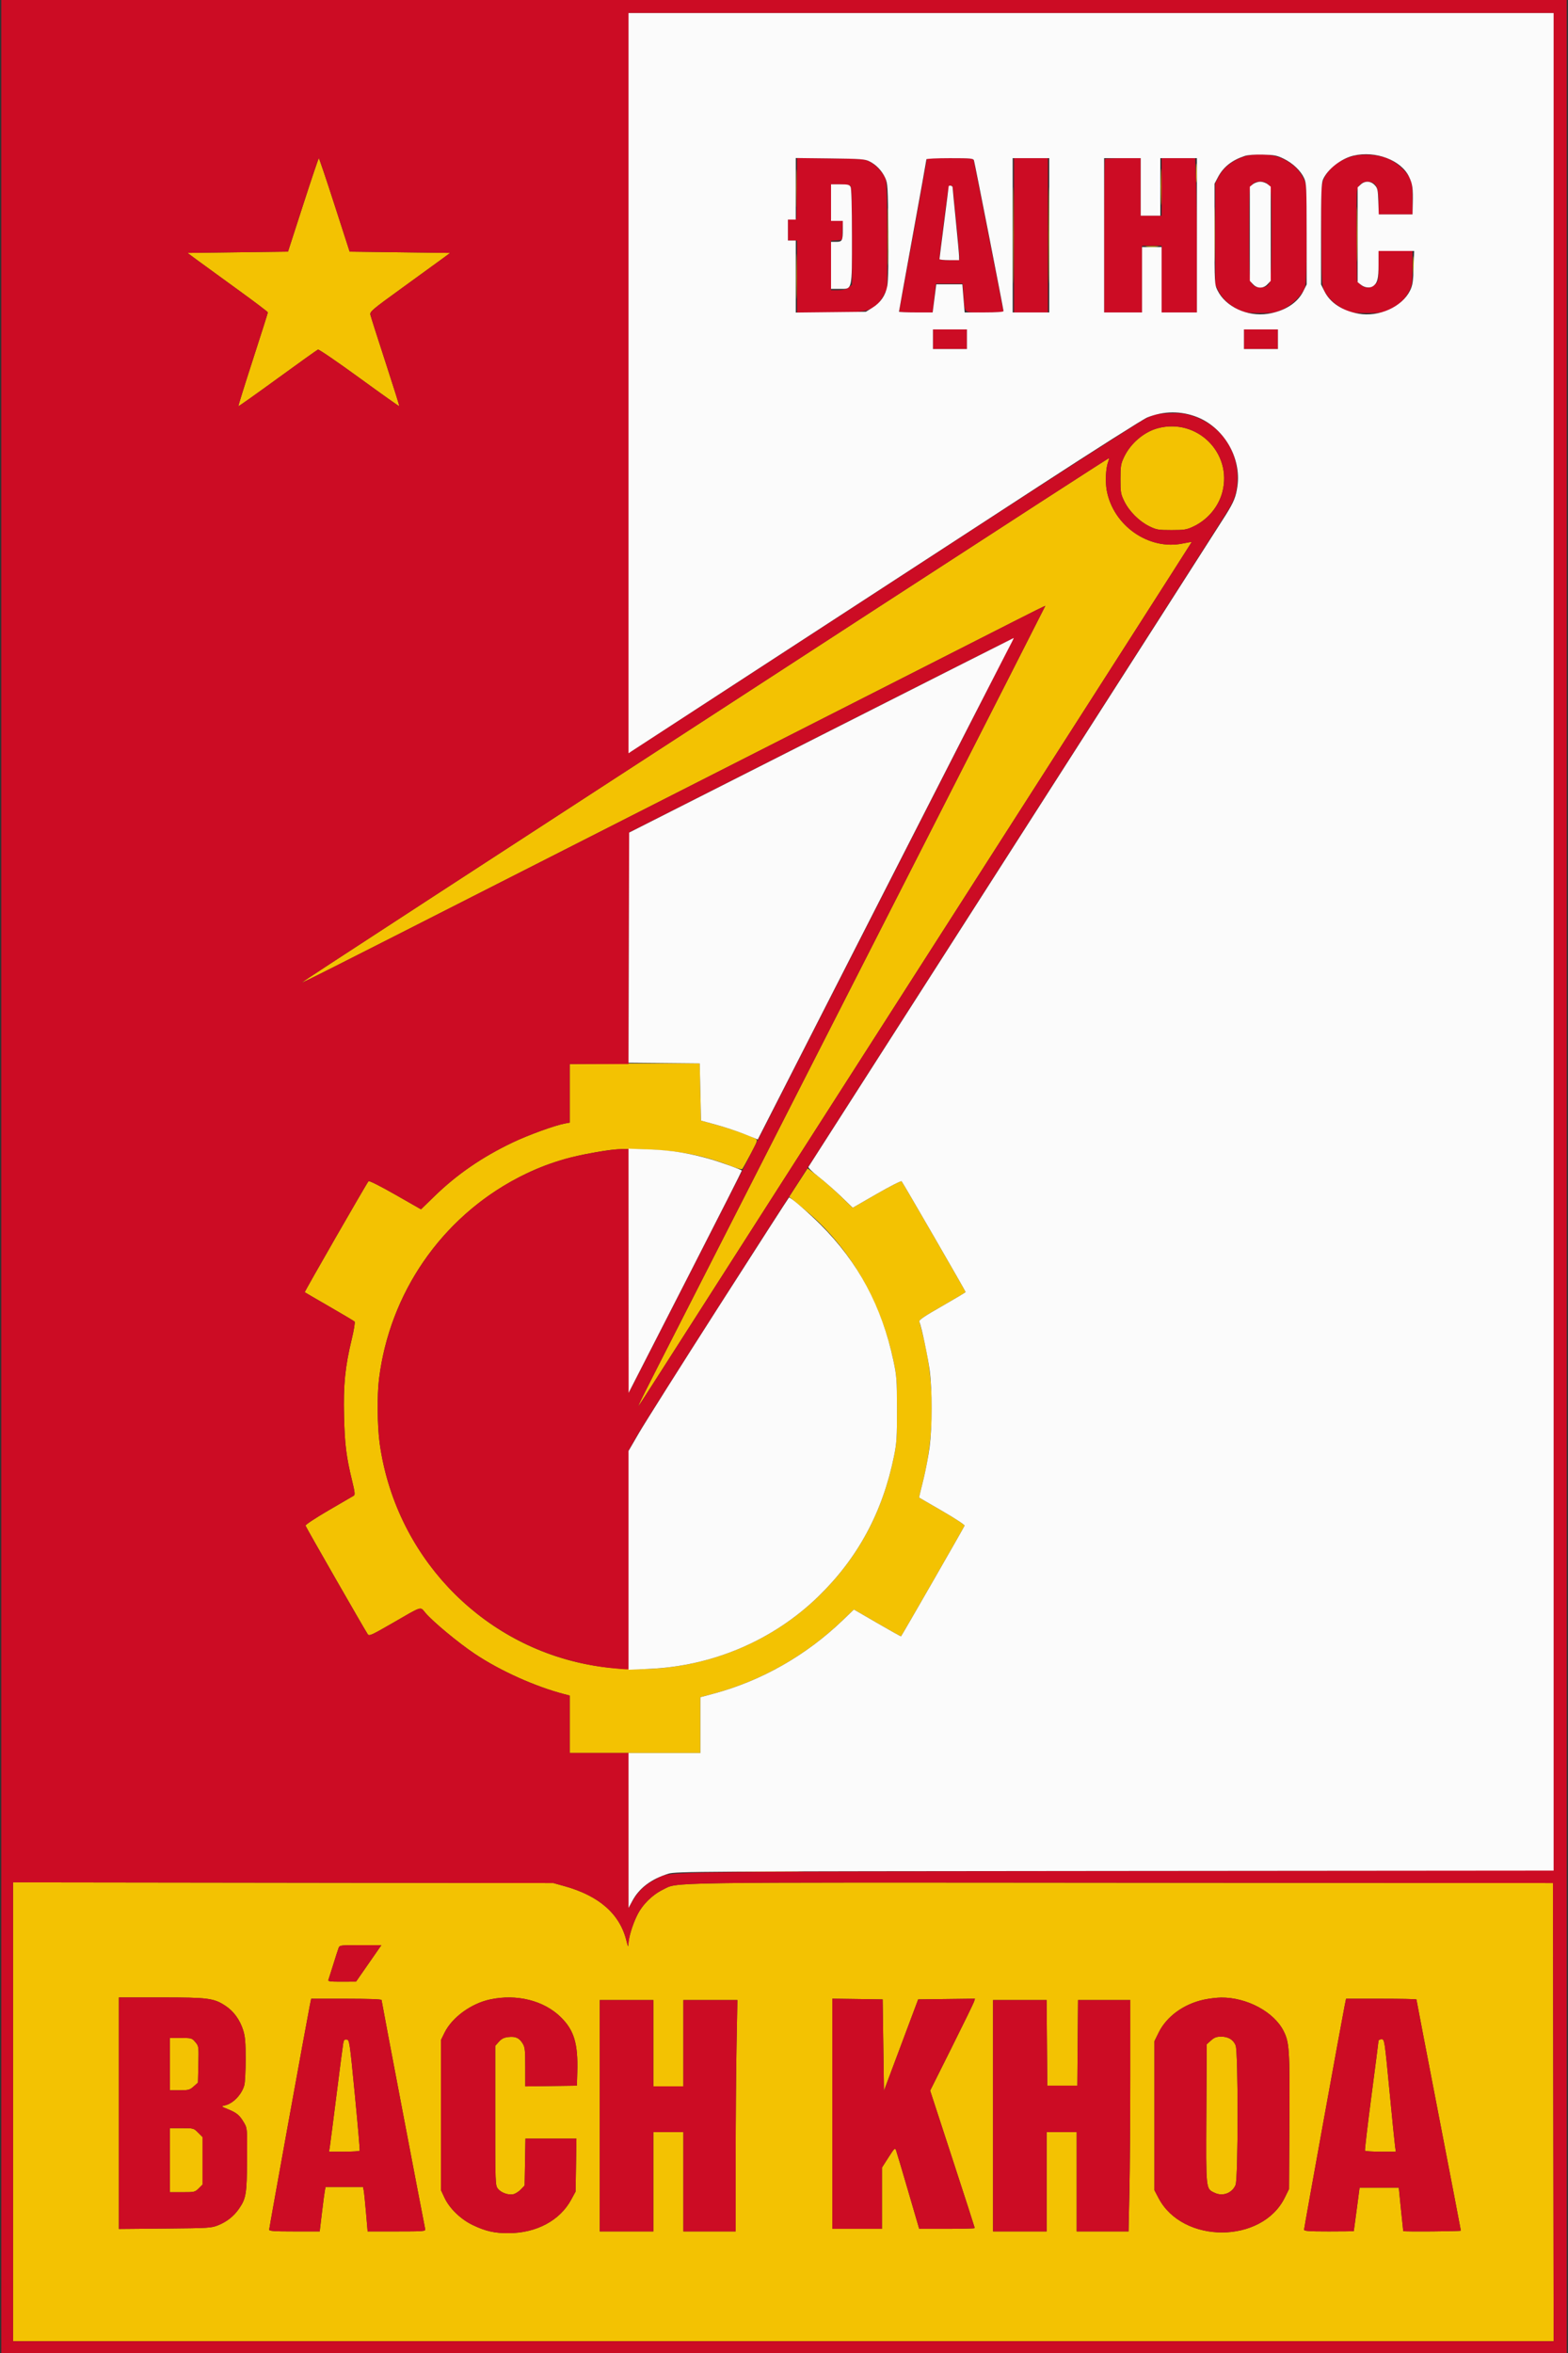 <svg xmlns="http://www.w3.org/2000/svg" width="1200" height="1800" viewBox="0 0 1200 1800" version="1.1"><rect x="0" y="0" width="1200" height="1800" fill="#333333" stroke="none"/><path d="M 231.954 156.773 L 220.408 192.500 181.954 193 L 143.500 193.500 151 199.046 C 155.125 202.096, 168.963 212.160, 181.750 221.410 C 194.537 230.660, 205 238.565, 205 238.975 C 205 239.386, 199.846 255.631, 193.546 275.074 C 187.247 294.518, 182.245 310.578, 182.432 310.765 C 182.618 310.951, 196.125 301.381, 212.447 289.497 C 228.769 277.613, 242.682 267.675, 243.366 267.413 C 244.049 267.151, 258.256 276.866, 274.936 289.003 C 291.616 301.139, 305.408 310.925, 305.584 310.749 C 305.760 310.573, 300.990 295.370, 294.982 276.964 C 288.975 258.559, 283.798 242.316, 283.477 240.869 C 282.929 238.397, 284.426 237.128, 308.197 219.931 C 322.113 209.863, 335.975 199.797, 339 197.563 L 344.500 193.500 306.035 193 L 267.571 192.500 256.035 156.759 C 249.691 137.101, 244.275 121.024, 244 121.032 C 243.725 121.040, 238.304 137.123, 231.954 156.773 M 609.430 144 C 609.430 156.925, 609.573 162.213, 609.747 155.750 C 609.921 149.287, 609.921 138.712, 609.747 132.250 C 609.573 125.787, 609.430 131.075, 609.430 144 M 775.469 180 C 775.469 212.725, 775.595 226.112, 775.749 209.750 C 775.904 193.387, 775.904 166.612, 775.749 150.250 C 775.595 133.887, 775.469 147.275, 775.469 180 M 802.469 180 C 802.469 212.725, 802.595 226.112, 802.749 209.750 C 802.904 193.387, 802.904 166.612, 802.749 150.250 C 802.595 133.887, 802.469 147.275, 802.469 180 M 888.428 143 C 888.428 155.375, 888.571 160.438, 888.747 154.250 C 888.922 148.063, 888.922 137.938, 888.747 131.750 C 888.571 125.563, 888.428 130.625, 888.428 143 M 915.382 132.500 C 915.384 139.100, 915.546 141.670, 915.741 138.211 C 915.937 134.752, 915.936 129.352, 915.738 126.211 C 915.540 123.070, 915.380 125.900, 915.382 132.500 M 679.451 181 C 679.451 200.525, 679.585 208.513, 679.748 198.750 C 679.912 188.988, 679.912 173.013, 679.748 163.250 C 679.585 153.488, 679.451 161.475, 679.451 181 M 929.449 179.500 C 929.449 198.200, 929.584 205.709, 929.749 196.186 C 929.913 186.663, 929.913 171.363, 929.748 162.186 C 929.583 153.009, 929.449 160.800, 929.449 179.500 M 1038.449 179.500 C 1038.449 198.200, 1038.584 205.709, 1038.749 196.186 C 1038.913 186.663, 1038.913 171.363, 1038.748 162.186 C 1038.583 153.009, 1038.449 160.800, 1038.449 179.500 M 609.440 211.500 C 609.440 226.900, 609.579 233.060, 609.748 225.189 C 609.917 217.319, 609.917 204.719, 609.747 197.189 C 609.578 189.660, 609.439 196.100, 609.440 211.500 M 877.776 188.733 C 880.128 188.945, 883.728 188.942, 885.776 188.727 C 887.824 188.512, 885.900 188.339, 881.500 188.343 C 877.100 188.346, 875.424 188.522, 877.776 188.733 M 1081.378 203 C 1081.378 209.325, 1081.541 211.912, 1081.739 208.750 C 1081.937 205.588, 1081.937 200.412, 1081.739 197.250 C 1081.541 194.088, 1081.378 196.675, 1081.378 203 M 886.033 327.601 C 875.369 330.467, 865.100 339.288, 860.160 349.825 C 857.785 354.892, 857.500 356.679, 857.500 366.500 C 857.500 376.643, 857.729 377.967, 860.439 383.500 C 864.189 391.157, 871.843 398.811, 879.500 402.561 C 885.033 405.271, 886.357 405.500, 896.500 405.500 C 906.341 405.500, 908.102 405.218, 913.218 402.820 C 924.142 397.700, 932.530 387.742, 935.489 376.380 C 943.283 346.456, 916.001 319.547, 886.033 327.601 M 668.978 466.657 C 351.961 672.493, 231 751.190, 231 751.605 C 231 752.174, 248.797 743.203, 381 675.989 C 445.075 643.413, 554.650 587.747, 624.500 552.286 C 694.350 516.826, 762.413 482.253, 775.750 475.458 C 789.087 468.663, 800 463.258, 800 463.446 C 800 463.635, 755.173 551.699, 700.386 659.145 C 645.598 766.590, 587.715 880.150, 571.758 911.500 C 555.801 942.850, 532.510 988.525, 519.999 1013 C 492.884 1066.049, 487.491 1076.827, 488.725 1075.500 C 489.237 1074.950, 502.861 1053.800, 519 1028.500 C 535.139 1003.200, 630.166 854.814, 730.172 698.753 C 830.177 542.692, 912 414.856, 912 414.673 C 912 414.490, 908.962 414.975, 905.250 415.750 C 879.181 421.194, 851.822 402.066, 846.964 375 C 845.764 368.311, 846.284 358.015, 848.057 353.350 C 848.606 351.905, 848.921 350.588, 848.756 350.423 C 848.591 350.258, 767.691 402.563, 668.978 466.657 M 458.750 813.741 L 436 814.038 436 836.407 L 436 858.777 432.250 859.474 C 424.620 860.891, 404.136 868.336, 392.262 874.006 C 368.884 885.171, 349.648 898.410, 332.353 915.237 L 322.198 925.117 302.554 913.904 C 290.991 907.304, 282.548 903.063, 282.032 903.596 C 280.764 904.904, 232.885 988.221, 233.219 988.538 C 233.374 988.684, 241.825 993.603, 252 999.470 C 262.175 1005.337, 270.888 1010.517, 271.362 1010.981 C 271.843 1011.451, 270.859 1017.503, 269.138 1024.662 C 264.063 1045.768, 262.713 1059.394, 263.308 1083.500 C 263.843 1105.195, 265.009 1114.480, 269.514 1132.943 C 271.528 1141.197, 271.794 1143.544, 270.781 1144.143 C 270.077 1144.559, 261.400 1149.615, 251.500 1155.378 C 241.600 1161.140, 233.633 1166.398, 233.795 1167.062 C 234.077 1168.219, 279.074 1246.705, 281.458 1250.199 C 282.499 1251.725, 284.395 1250.872, 300.059 1241.832 C 323.859 1228.095, 321.350 1228.880, 325.595 1233.840 C 331.556 1240.804, 350.791 1256.746, 363.448 1265.212 C 382.723 1278.106, 409.444 1290.137, 431.750 1295.966 L 436 1297.077 436 1319.039 L 436 1341 486 1341 L 536 1341 536 1319.664 L 536 1298.328 546.250 1295.583 C 582.814 1285.791, 616.923 1266.390, 645 1239.415 L 653.500 1231.249 671.406 1241.635 C 681.254 1247.348, 689.424 1251.904, 689.562 1251.761 C 690.337 1250.952, 737.971 1168.037, 738.211 1167.078 C 738.370 1166.444, 730.625 1161.377, 721 1155.820 C 711.375 1150.262, 703.444 1145.667, 703.376 1145.608 C 703.308 1145.548, 704.728 1139.650, 706.532 1132.500 C 715.155 1098.325, 715.343 1058.793, 707.047 1024.500 C 705.451 1017.900, 703.877 1011.812, 703.550 1010.971 C 703.102 1009.817, 707.383 1006.914, 720.978 999.151 C 730.890 993.490, 739 988.647, 739 988.387 C 739 987.733, 690.989 904.702, 690.008 903.659 C 689.573 903.196, 680.957 907.575, 670.861 913.390 L 652.504 923.963 644.502 916.147 C 636.724 908.549, 629.396 902.237, 621.776 896.571 L 618.052 893.802 611.012 904.651 L 603.972 915.500 606.337 917.500 C 607.638 918.600, 611.942 922.165, 615.901 925.421 C 649.567 953.116, 673.827 994.405, 683.725 1040.854 C 686.225 1052.584, 686.423 1055.275, 686.460 1078 C 686.495 1099.634, 686.234 1103.813, 684.224 1113.727 C 675.519 1156.672, 656.658 1191.704, 626.380 1221.168 C 579.886 1266.411, 512.595 1285.949, 448 1272.960 C 365.667 1256.404, 302.324 1188.458, 290.554 1104.073 C 288.768 1091.265, 288.520 1067.342, 290.045 1054.974 C 298.153 989.228, 337.656 931.897, 396 901.199 C 414.927 891.240, 432.559 885.454, 456.500 881.345 C 470.251 878.985, 473.206 878.811, 492 879.262 C 518.371 879.894, 538.484 883.719, 559.901 892.177 C 563.971 893.784, 567.633 894.739, 568.038 894.299 C 568.444 893.860, 571.325 888.691, 574.442 882.814 C 579.855 872.607, 580.019 872.081, 578.125 871.067 C 573.372 868.523, 559.580 863.635, 548.500 860.567 L 536.500 857.244 536 835.372 L 535.500 813.500 508.500 813.472 C 493.650 813.457, 471.262 813.578, 458.750 813.741 M 552.821 1431.749 C 568.398 1431.905, 593.598 1431.904, 608.821 1431.749 C 624.044 1431.594, 611.300 1431.467, 580.500 1431.467 C 549.700 1431.467, 537.244 1431.594, 552.821 1431.749 M 10 1615.484 L 10 1791 599.503 1791 L 1189.006 1791 1188.753 1615.750 L 1188.500 1440.500 859 1440.244 C 500.118 1439.966, 519.309 1439.679, 507.402 1445.504 C 499.020 1449.605, 491.583 1457.027, 487.524 1465.342 C 483.882 1472.803, 481.059 1482.252, 480.917 1487.460 C 480.855 1489.719, 480.477 1489.029, 479.445 1484.773 C 474.469 1464.247, 458.683 1450.305, 432 1442.872 L 423.500 1440.504 216.750 1440.236 L 10 1439.968 10 1615.484 M 259.095 1490.250 C 258.625 1491.487, 256.795 1497.182, 255.030 1502.904 C 253.264 1508.626, 251.587 1513.913, 251.303 1514.654 C 250.888 1515.733, 252.939 1515.989, 261.643 1515.947 L 272.500 1515.894 282.189 1501.947 L 291.878 1488 275.914 1488 C 260.279 1488, 259.933 1488.046, 259.095 1490.250 M 91 1616.558 L 91 1705.117 126.250 1704.796 C 159.936 1704.490, 161.744 1704.377, 167 1702.258 C 173.602 1699.596, 178.993 1695.324, 182.880 1689.673 C 188.346 1681.729, 188.894 1678.406, 189.073 1652.138 C 189.236 1628.105, 189.233 1628.074, 186.722 1623.788 C 183.372 1618.073, 181.237 1616.280, 174.541 1613.558 C 169.263 1611.413, 169.084 1611.233, 171.704 1610.707 C 178.182 1609.405, 184.927 1602.524, 186.984 1595.118 C 187.537 1593.128, 187.991 1584.228, 187.994 1575.339 C 187.999 1562.418, 187.630 1557.988, 186.152 1553.240 C 183.656 1545.222, 178.909 1538.621, 172.674 1534.501 C 163.666 1528.547, 159.507 1528, 123.290 1528 L 91 1528 91 1616.558 M 375 1529.554 C 360.505 1532.664, 345.943 1543.309, 340.207 1554.989 L 337.500 1560.500 337.500 1618 L 337.500 1675.500 340.216 1681.296 C 344.071 1689.523, 352.742 1697.853, 362.023 1702.244 C 371.903 1706.918, 378.613 1708.405, 389.500 1708.333 C 410.652 1708.192, 428.525 1698.581, 437.125 1682.723 L 440.500 1676.500 440.824 1656.250 L 441.147 1636 421.637 1636 L 402.126 1636 401.813 1653.937 L 401.500 1671.874 398.609 1674.888 C 397.020 1676.546, 394.434 1678.185, 392.863 1678.530 C 388.988 1679.381, 383.464 1677.405, 381.016 1674.293 C 379.052 1671.796, 379 1670.354, 379 1618.381 L 379 1565.032 381.782 1561.917 C 383.901 1559.546, 385.656 1558.680, 389.136 1558.288 C 394.587 1557.674, 397.401 1558.970, 400.050 1563.314 C 401.741 1566.088, 401.993 1568.409, 401.996 1581.271 L 402 1596.042 421.750 1595.771 L 441.500 1595.500 441.801 1585 C 442.425 1563.238, 439.336 1553.035, 429.092 1543.011 C 416.131 1530.330, 395.410 1525.175, 375 1529.554 M 921.500 1529.657 C 905.999 1532.964, 892.830 1542.505, 886.768 1554.820 L 883.500 1561.458 883.500 1618.479 L 883.500 1675.500 886.653 1681.500 C 905.145 1716.689, 965.845 1716.489, 983.232 1681.182 L 986.500 1674.546 986.797 1623.023 C 987.115 1567.796, 986.769 1562.424, 982.326 1553.657 C 974.901 1539.004, 954.102 1527.889, 934.500 1528.099 C 931.200 1528.134, 925.350 1528.835, 921.500 1529.657 M 237.078 1534.250 C 234.880 1545.101, 206 1704.393, 206 1705.668 C 206 1706.731, 209.899 1707, 225.335 1707 L 244.670 1707 246.369 1692.750 C 247.303 1684.912, 248.313 1677.263, 248.613 1675.750 L 249.159 1673 263.500 1673 L 277.841 1673 278.369 1675.750 C 278.660 1677.263, 279.448 1684.912, 280.121 1692.750 L 281.344 1707 303.578 1707 C 324.242 1707, 325.784 1706.876, 325.407 1705.250 C 324.471 1701.210, 292 1530.830, 292 1529.957 C 292 1529.371, 281.546 1529, 265.071 1529 L 238.142 1529 237.078 1534.250 M 637 1616.978 L 637 1705 656 1705 L 675 1705 675 1681.554 L 675 1658.107 679.956 1650.372 C 684.614 1643.101, 684.965 1642.783, 685.796 1645.069 C 686.282 1646.406, 690.455 1660.438, 695.070 1676.250 L 703.460 1705 724.730 1705 C 736.428 1705, 746 1704.746, 746 1704.437 C 746 1704.127, 738.315 1680.343, 728.923 1651.584 L 711.847 1599.295 728.288 1566.398 C 737.331 1548.304, 745.049 1532.479, 745.438 1531.230 L 746.147 1528.961 724.414 1529.230 L 702.681 1529.500 689.591 1564.448 L 676.500 1599.397 676 1564.448 L 675.500 1529.500 656.250 1529.228 L 637 1528.957 637 1616.978 M 1029.078 1534.250 C 1026.880 1545.101, 998 1704.393, 998 1705.668 C 998 1706.731, 1001.843 1707, 1017 1707 C 1027.450 1707, 1036.034 1706.888, 1036.076 1706.750 C 1036.118 1706.612, 1037.131 1699.075, 1038.326 1690 L 1040.500 1673.500 1055.500 1673.500 L 1070.500 1673.500 1072.158 1690 C 1073.070 1699.075, 1073.858 1706.612, 1073.908 1706.750 C 1074.109 1707.298, 1118 1706.960, 1118 1706.411 C 1118 1706.087, 1110.350 1666.289, 1101 1617.971 C 1091.650 1569.653, 1084 1529.868, 1084 1529.560 C 1084 1529.252, 1071.882 1529, 1057.071 1529 L 1030.142 1529 1029.078 1534.250 M 459 1618.500 L 459 1707 479.500 1707 L 500 1707 500 1669 L 500 1631 511.500 1631 L 523 1631 523 1669 L 523 1707 543 1707 L 563 1707 563.002 1653.750 C 563.002 1624.463, 563.300 1584.638, 563.664 1565.250 L 564.324 1530 543.662 1530 L 523 1530 523 1563 L 523 1596 511.500 1596 L 500 1596 500 1563 L 500 1530 479.500 1530 L 459 1530 459 1618.500 M 760 1618.500 L 760 1707 780.500 1707 L 801 1707 801 1669 L 801 1631 812.500 1631 L 824 1631 824 1669 L 824 1707 843.839 1707 L 863.677 1707 864.339 1676.837 C 864.702 1660.248, 865 1620.423, 865 1588.337 L 865 1530 845.014 1530 L 825.027 1530 824.764 1562.750 L 824.500 1595.500 813 1595.500 L 801.500 1595.500 801.236 1562.750 L 800.973 1530 780.486 1530 L 760 1530 760 1618.500 M 926.766 1560.917 L 923.500 1563.835 923.224 1616.918 C 922.918 1675.961, 922.736 1674.223, 929.572 1677.467 C 935.782 1680.414, 942.967 1677.716, 945.584 1671.454 C 947.632 1666.552, 947.680 1569.563, 945.636 1564.672 C 943.795 1560.264, 940.033 1558, 934.551 1558 C 930.971 1558, 929.353 1558.606, 926.766 1560.917 M 130 1579 L 130 1599 137.484 1599 C 144.338 1599, 145.243 1598.755, 148.234 1596.085 L 151.500 1593.169 151.823 1579.248 C 152.143 1565.420, 152.127 1565.305, 149.484 1562.163 C 146.884 1559.074, 146.626 1559, 138.411 1559 L 130 1559 130 1579 M 262.655 1563.196 C 262.331 1565.013, 260.027 1582.700, 257.534 1602.500 C 255.041 1622.300, 252.737 1640.188, 252.413 1642.250 L 251.824 1646 263.353 1646 C 269.694 1646, 275.057 1645.662, 275.272 1645.250 C 275.486 1644.838, 273.825 1625.600, 271.581 1602.500 C 267.637 1561.907, 267.429 1560.490, 265.371 1560.196 C 263.658 1559.952, 263.128 1560.538, 262.655 1563.196 M 1054.970 1561.250 C 1054.953 1561.938, 1052.515 1580.941, 1049.552 1603.479 C 1046.589 1626.017, 1044.379 1644.805, 1044.641 1645.229 C 1044.904 1645.653, 1050.324 1646, 1056.687 1646 L 1068.256 1646 1067.696 1642.250 C 1067.387 1640.188, 1065.436 1620.838, 1063.358 1599.250 C 1059.591 1560.109, 1059.574 1560, 1057.290 1560 C 1056.031 1560, 1054.986 1560.563, 1054.970 1561.250 M 130 1652.500 L 130 1677 139.577 1677 C 148.829 1677, 149.253 1676.901, 152.077 1674.077 L 155 1671.154 155 1652.977 L 155 1634.800 151.600 1631.400 C 148.232 1628.032, 148.116 1628, 139.100 1628 L 130 1628 130 1652.500" stroke="none" fill="#f3c202" fill-rule="evenodd"/><path d="M 1 900 L 1 1800 600 1800 L 1199 1800 1199 900 L 1199 0 600 0 L 1 0 1 900 M 481 293.059 C 481 519.232, 481.251 575.970, 482.250 575.382 C 484.089 574.299, 602.029 497.671, 744.500 404.992 C 813.250 360.269, 872.875 322.071, 877 320.107 C 883.777 316.880, 885.484 316.499, 894.703 316.156 C 902.949 315.849, 906.218 316.175, 911.745 317.854 C 932.895 324.278, 947 343.205, 947 365.161 C 947 374.939, 945.440 380.792, 940.614 389.121 C 938.263 393.180, 886.164 474.800, 824.840 570.500 C 763.515 666.200, 691.909 778.025, 665.716 819 C 639.523 859.975, 614.156 899.575, 609.345 907 C 570.233 967.366, 493.888 1087.205, 488.131 1097.271 L 481 1109.738 481 1193.369 L 481 1277 478.750 1276.983 C 477.512 1276.973, 472.450 1276.537, 467.500 1276.014 C 375.974 1266.339, 303.342 1195.761, 290.554 1104.073 C 288.768 1091.265, 288.520 1067.342, 290.045 1054.974 C 299.891 975.141, 356.190 908.557, 432.473 886.527 C 443.611 883.310, 468.282 879, 475.556 879 L 480.990 879 481.245 971.948 L 481.500 1064.896 517.457 994.698 C 537.233 956.089, 561.843 907.850, 572.144 887.500 C 582.446 867.150, 632.489 769.050, 683.350 669.500 C 734.212 569.950, 775.710 488.383, 775.569 488.240 C 775.428 488.097, 709.205 521.459, 628.406 562.379 L 481.500 636.778 481.245 725.389 L 480.989 814 458.495 814 L 436 814 436 836.389 L 436 858.777 432.250 859.474 C 424.620 860.891, 404.136 868.336, 392.262 874.006 C 368.884 885.171, 349.648 898.410, 332.353 915.237 L 322.198 925.117 302.554 913.904 C 290.991 907.304, 282.548 903.063, 282.032 903.596 C 280.764 904.904, 232.885 988.221, 233.219 988.538 C 233.374 988.684, 241.825 993.603, 252 999.470 C 262.175 1005.337, 270.888 1010.517, 271.362 1010.981 C 271.843 1011.451, 270.859 1017.503, 269.138 1024.662 C 264.063 1045.768, 262.713 1059.394, 263.308 1083.500 C 263.843 1105.195, 265.009 1114.480, 269.514 1132.943 C 271.528 1141.197, 271.794 1143.544, 270.781 1144.143 C 270.077 1144.559, 261.400 1149.615, 251.500 1155.378 C 241.600 1161.140, 233.633 1166.398, 233.795 1167.062 C 234.077 1168.219, 279.074 1246.705, 281.458 1250.199 C 282.499 1251.725, 284.395 1250.872, 300.059 1241.832 C 323.859 1228.095, 321.350 1228.880, 325.595 1233.840 C 331.556 1240.804, 350.791 1256.746, 363.448 1265.212 C 382.723 1278.106, 409.444 1290.137, 431.750 1295.966 L 436 1297.077 436 1319.039 L 436 1341 458.500 1341 L 481 1341 481.009 1400.250 L 481.019 1459.500 484.057 1454.203 C 488.191 1446.993, 493.775 1441.647, 500.961 1438.020 C 514.218 1431.328, 485.037 1431.884, 854.250 1431.285 L 1189 1430.742 1189 720.371 L 1189 10 835 10 L 481 10 481 293.059 M 951.500 119.981 C 943.237 122.711, 936.243 128.278, 932.800 134.868 L 930 140.228 930 178.918 L 930 217.607 932.595 222.814 C 935.511 228.667, 941.268 233.859, 948.580 237.231 C 952.750 239.154, 955.177 239.500, 964.500 239.500 C 974.532 239.500, 976.054 239.244, 981.791 236.595 C 989.251 233.150, 997.010 225.248, 998.800 219.272 C 999.640 216.470, 999.997 204.198, 999.990 178.384 C 999.981 141.660, 999.970 141.478, 997.610 136.500 C 994.531 130.007, 988.975 124.782, 981.500 121.350 C 973.401 117.631, 960.409 117.039, 951.500 119.981 M 1035.024 119.539 C 1024.294 122.549, 1015.875 129.517, 1012.604 138.096 C 1011.119 141.992, 1010.958 146.885, 1011.212 180.500 C 1011.480 215.914, 1011.634 218.769, 1013.462 222.457 C 1016.163 227.903, 1022.099 233.409, 1028.839 236.720 C 1034.033 239.271, 1035.448 239.500, 1046 239.500 C 1056.298 239.500, 1058.080 239.228, 1063.046 236.899 C 1070.510 233.398, 1075.346 228.954, 1078.433 222.759 C 1080.787 218.034, 1081 216.546, 1081 204.804 L 1081 192 1068 192 L 1055 192 1055 203.545 C 1055 214.470, 1054.868 215.223, 1052.545 217.545 C 1049.178 220.913, 1044.156 220.859, 1040.924 217.421 L 1038.500 214.842 1038.198 182.171 C 1038.032 164.202, 1038.169 148.012, 1038.504 146.194 C 1039.296 141.885, 1042.270 139, 1045.918 139 C 1053.091 139, 1055 142.353, 1055 154.950 L 1055 164 1068 164 L 1081 164 1081 152.316 C 1081 142.528, 1080.663 139.934, 1078.921 136.338 C 1076.091 130.491, 1068.108 123.562, 1061.202 120.957 C 1053.727 118.138, 1042.236 117.515, 1035.024 119.539 M 231.954 156.773 L 220.408 192.500 181.954 193 L 143.500 193.500 151 199.046 C 155.125 202.096, 168.963 212.160, 181.750 221.410 C 194.537 230.660, 205 238.565, 205 238.975 C 205 239.386, 199.846 255.631, 193.546 275.074 C 187.247 294.518, 182.245 310.578, 182.432 310.765 C 182.618 310.951, 196.125 301.381, 212.447 289.497 C 228.769 277.613, 242.682 267.675, 243.366 267.413 C 244.049 267.151, 258.256 276.866, 274.936 289.003 C 291.616 301.139, 305.408 310.925, 305.584 310.749 C 305.760 310.573, 300.990 295.370, 294.982 276.964 C 288.975 258.559, 283.798 242.316, 283.477 240.869 C 282.929 238.397, 284.426 237.128, 308.197 219.931 C 322.113 209.863, 335.975 199.797, 339 197.563 L 344.500 193.500 306.035 193 L 267.571 192.500 256.035 156.759 C 249.691 137.101, 244.275 121.024, 244 121.032 C 243.725 121.040, 238.304 137.123, 231.954 156.773 M 609.769 144.175 L 609.500 167.500 606.250 167.813 L 603 168.127 603 176.063 L 603 184 606.500 184 L 610 184 610 211.500 L 610 239 634.374 239 C 660.638 239, 664.058 238.481, 670.578 233.508 C 672.346 232.160, 674.965 228.705, 676.397 225.832 L 679 220.607 678.994 181.054 C 678.991 156.254, 678.593 140.075, 677.928 137.679 C 676.618 132.962, 670.979 126.574, 665.568 123.678 C 661.745 121.631, 659.949 121.480, 635.769 121.175 L 610.037 120.851 609.769 144.175 M 699.125 178.125 C 693.418 209.540, 688.528 236.089, 688.258 237.122 C 687.796 238.888, 688.540 239, 700.750 239 L 713.733 239 715 228 L 716.267 217 726.505 217 L 736.742 217 737.426 226.250 C 738.462 240.261, 736.866 239, 753.567 239 C 761.505 239, 768 238.804, 768 238.564 C 768 237.935, 745.981 125.936, 745.329 123.250 C 744.789 121.022, 744.609 121, 727.142 121.003 L 709.500 121.007 699.125 178.125 M 776 180 L 776 239 789 239 L 802 239 802 180 L 802 121 789 121 L 776 121 776 180 M 845.667 121.667 C 845.300 122.033, 845 148.583, 845 180.667 L 845 239 859.500 239 L 874 239 874 213.500 L 874 188 881.500 188 L 889 188 889 213.500 L 889 239 902.500 239 L 916 239 915.997 197.250 C 915.995 174.287, 915.699 147.738, 915.340 138.250 L 914.685 121 901.843 121 L 889 121 889 143 L 889 165 881 165 L 873 165 873 143 L 873 121 859.667 121 C 852.333 121, 846.033 121.300, 845.667 121.667 M 958.073 141.635 C 956.067 144.185, 956 145.382, 956 178.701 C 956 213.820, 956.200 215.867, 959.913 218.718 C 961.637 220.041, 965.874 220.369, 968.455 219.379 C 972.666 217.763, 973 214.776, 973 178.685 C 973 145.382, 972.933 144.185, 970.927 141.635 C 969.255 139.509, 968.014 139, 964.500 139 C 960.986 139, 959.745 139.509, 958.073 141.635 M 636 155 L 636 169 640.544 169 L 645.088 169 644.794 176.250 L 644.500 183.500 640.250 183.807 L 636 184.115 636 203.057 L 636 222 641.365 222 C 645.279 222, 647.443 221.439, 649.365 219.927 L 652 217.855 652 180.627 C 652 153.006, 651.690 143.090, 650.800 142.200 C 650.102 141.502, 646.756 141, 642.800 141 L 636 141 636 155 M 725.570 145.750 C 724.504 152.348, 719.013 195.434, 719.006 197.250 C 719.001 198.760, 720.019 199, 726.441 199 C 730.534 199, 734.060 198.662, 734.278 198.250 C 734.495 197.838, 733.428 185.350, 731.906 170.500 C 730.384 155.650, 729.108 143.162, 729.070 142.750 C 729.031 142.338, 728.365 142, 727.588 142 C 726.731 142, 725.938 143.473, 725.570 145.750 M 714 259.500 L 714 267 727 267 L 740 267 740 259.500 L 740 252 727 252 L 714 252 714 259.500 M 952 259.500 L 952 267 965 267 L 978 267 978 259.500 L 978 252 965 252 L 952 252 952 259.500 M 886.033 327.601 C 875.369 330.467, 865.100 339.288, 860.160 349.825 C 857.785 354.892, 857.500 356.679, 857.500 366.500 C 857.500 376.643, 857.729 377.967, 860.439 383.500 C 864.189 391.157, 871.843 398.811, 879.500 402.561 C 885.033 405.271, 886.357 405.500, 896.500 405.500 C 906.341 405.500, 908.102 405.218, 913.218 402.820 C 924.142 397.700, 932.530 387.742, 935.489 376.380 C 943.283 346.456, 916.001 319.547, 886.033 327.601 M 668.978 466.657 C 351.961 672.493, 231 751.190, 231 751.605 C 231 752.174, 248.797 743.203, 381 675.989 C 445.075 643.413, 554.650 587.747, 624.500 552.286 C 694.350 516.826, 762.413 482.253, 775.750 475.458 C 789.087 468.663, 800 463.258, 800 463.446 C 800 463.635, 755.173 551.699, 700.386 659.145 C 645.598 766.590, 587.715 880.150, 571.758 911.500 C 555.801 942.850, 532.510 988.525, 519.999 1013 C 492.884 1066.049, 487.491 1076.827, 488.725 1075.500 C 489.237 1074.950, 502.861 1053.800, 519 1028.500 C 535.139 1003.200, 630.166 854.814, 730.172 698.753 C 830.177 542.692, 912 414.856, 912 414.673 C 912 414.490, 908.962 414.975, 905.250 415.750 C 879.181 421.194, 851.822 402.066, 846.964 375 C 845.764 368.311, 846.284 358.015, 848.057 353.350 C 848.606 351.905, 848.921 350.588, 848.756 350.423 C 848.591 350.258, 767.691 402.563, 668.978 466.657 M 10 1615.484 L 10 1791 599.503 1791 L 1189.006 1791 1188.753 1615.750 L 1188.500 1440.500 859 1440.244 C 500.118 1439.966, 519.309 1439.679, 507.402 1445.504 C 499.020 1449.605, 491.583 1457.027, 487.524 1465.342 C 483.882 1472.803, 481.059 1482.252, 480.917 1487.460 C 480.855 1489.719, 480.477 1489.029, 479.445 1484.773 C 474.469 1464.247, 458.683 1450.305, 432 1442.872 L 423.500 1440.504 216.750 1440.236 L 10 1439.968 10 1615.484 M 259.095 1490.250 C 258.625 1491.487, 256.795 1497.182, 255.030 1502.904 C 253.264 1508.626, 251.587 1513.913, 251.303 1514.654 C 250.888 1515.733, 252.939 1515.989, 261.643 1515.947 L 272.500 1515.894 282.189 1501.947 L 291.878 1488 275.914 1488 C 260.279 1488, 259.933 1488.046, 259.095 1490.250 M 91 1616.558 L 91 1705.117 126.250 1704.796 C 159.936 1704.490, 161.744 1704.377, 167 1702.258 C 173.602 1699.596, 178.993 1695.324, 182.880 1689.673 C 188.346 1681.729, 188.894 1678.406, 189.073 1652.138 C 189.236 1628.105, 189.233 1628.074, 186.722 1623.788 C 183.372 1618.073, 181.237 1616.280, 174.541 1613.558 C 169.263 1611.413, 169.084 1611.233, 171.704 1610.707 C 178.182 1609.405, 184.927 1602.524, 186.984 1595.118 C 187.537 1593.128, 187.991 1584.228, 187.994 1575.339 C 187.999 1562.418, 187.630 1557.988, 186.152 1553.240 C 183.656 1545.222, 178.909 1538.621, 172.674 1534.501 C 163.666 1528.547, 159.507 1528, 123.290 1528 L 91 1528 91 1616.558 M 375 1529.554 C 360.505 1532.664, 345.943 1543.309, 340.207 1554.989 L 337.500 1560.500 337.500 1618 L 337.500 1675.500 340.216 1681.296 C 344.071 1689.523, 352.742 1697.853, 362.023 1702.244 C 371.903 1706.918, 378.613 1708.405, 389.500 1708.333 C 410.652 1708.192, 428.525 1698.581, 437.125 1682.723 L 440.500 1676.500 440.824 1656.250 L 441.147 1636 421.637 1636 L 402.126 1636 401.813 1653.937 L 401.500 1671.874 398.609 1674.888 C 397.020 1676.546, 394.434 1678.185, 392.863 1678.530 C 388.988 1679.381, 383.464 1677.405, 381.016 1674.293 C 379.052 1671.796, 379 1670.354, 379 1618.381 L 379 1565.032 381.782 1561.917 C 383.901 1559.546, 385.656 1558.680, 389.136 1558.288 C 394.587 1557.674, 397.401 1558.970, 400.050 1563.314 C 401.741 1566.088, 401.993 1568.409, 401.996 1581.271 L 402 1596.042 421.750 1595.771 L 441.500 1595.500 441.801 1585 C 442.425 1563.238, 439.336 1553.035, 429.092 1543.011 C 416.131 1530.330, 395.410 1525.175, 375 1529.554 M 921.500 1529.657 C 905.999 1532.964, 892.830 1542.505, 886.768 1554.820 L 883.500 1561.458 883.500 1618.479 L 883.500 1675.500 886.653 1681.500 C 905.145 1716.689, 965.845 1716.489, 983.232 1681.182 L 986.500 1674.546 986.797 1623.023 C 987.115 1567.796, 986.769 1562.424, 982.326 1553.657 C 974.901 1539.004, 954.102 1527.889, 934.500 1528.099 C 931.200 1528.134, 925.350 1528.835, 921.500 1529.657 M 237.078 1534.250 C 234.880 1545.101, 206 1704.393, 206 1705.668 C 206 1706.731, 209.899 1707, 225.335 1707 L 244.670 1707 246.369 1692.750 C 247.303 1684.912, 248.313 1677.263, 248.613 1675.750 L 249.159 1673 263.500 1673 L 277.841 1673 278.369 1675.750 C 278.660 1677.263, 279.448 1684.912, 280.121 1692.750 L 281.344 1707 303.578 1707 C 324.242 1707, 325.784 1706.876, 325.407 1705.250 C 324.471 1701.210, 292 1530.830, 292 1529.957 C 292 1529.371, 281.546 1529, 265.071 1529 L 238.142 1529 237.078 1534.250 M 637 1616.978 L 637 1705 656 1705 L 675 1705 675 1681.554 L 675 1658.107 679.956 1650.372 C 684.614 1643.101, 684.965 1642.783, 685.796 1645.069 C 686.282 1646.406, 690.455 1660.438, 695.070 1676.250 L 703.460 1705 724.730 1705 C 736.428 1705, 746 1704.746, 746 1704.437 C 746 1704.127, 738.315 1680.343, 728.923 1651.584 L 711.847 1599.295 728.288 1566.398 C 737.331 1548.304, 745.049 1532.479, 745.438 1531.230 L 746.147 1528.961 724.414 1529.230 L 702.681 1529.500 689.591 1564.448 L 676.500 1599.397 676 1564.448 L 675.500 1529.500 656.250 1529.228 L 637 1528.957 637 1616.978 M 1029.078 1534.250 C 1026.880 1545.101, 998 1704.393, 998 1705.668 C 998 1706.731, 1001.843 1707, 1017 1707 C 1027.450 1707, 1036.034 1706.888, 1036.076 1706.750 C 1036.118 1706.612, 1037.131 1699.075, 1038.326 1690 L 1040.500 1673.500 1055.500 1673.500 L 1070.500 1673.500 1072.158 1690 C 1073.070 1699.075, 1073.858 1706.612, 1073.908 1706.750 C 1074.109 1707.298, 1118 1706.960, 1118 1706.411 C 1118 1706.087, 1110.350 1666.289, 1101 1617.971 C 1091.650 1569.653, 1084 1529.868, 1084 1529.560 C 1084 1529.252, 1071.882 1529, 1057.071 1529 L 1030.142 1529 1029.078 1534.250 M 459 1618.500 L 459 1707 479.500 1707 L 500 1707 500 1669 L 500 1631 511.500 1631 L 523 1631 523 1669 L 523 1707 543 1707 L 563 1707 563.002 1653.750 C 563.002 1624.463, 563.300 1584.638, 563.664 1565.250 L 564.324 1530 543.662 1530 L 523 1530 523 1563 L 523 1596 511.500 1596 L 500 1596 500 1563 L 500 1530 479.500 1530 L 459 1530 459 1618.500 M 760 1618.500 L 760 1707 780.500 1707 L 801 1707 801 1669 L 801 1631 812.500 1631 L 824 1631 824 1669 L 824 1707 843.839 1707 L 863.677 1707 864.339 1676.837 C 864.702 1660.248, 865 1620.423, 865 1588.337 L 865 1530 845.014 1530 L 825.027 1530 824.764 1562.750 L 824.500 1595.500 813 1595.500 L 801.500 1595.500 801.236 1562.750 L 800.973 1530 780.486 1530 L 760 1530 760 1618.500 M 926.766 1560.917 L 923.500 1563.835 923.224 1616.918 C 922.918 1675.961, 922.736 1674.223, 929.572 1677.467 C 935.782 1680.414, 942.967 1677.716, 945.584 1671.454 C 947.632 1666.552, 947.680 1569.563, 945.636 1564.672 C 943.795 1560.264, 940.033 1558, 934.551 1558 C 930.971 1558, 929.353 1558.606, 926.766 1560.917 M 130 1579 L 130 1599 137.484 1599 C 144.338 1599, 145.243 1598.755, 148.234 1596.085 L 151.500 1593.169 151.823 1579.248 C 152.143 1565.420, 152.127 1565.305, 149.484 1562.163 C 146.884 1559.074, 146.626 1559, 138.411 1559 L 130 1559 130 1579 M 262.655 1563.196 C 262.331 1565.013, 260.027 1582.700, 257.534 1602.500 C 255.041 1622.300, 252.737 1640.188, 252.413 1642.250 L 251.824 1646 263.353 1646 C 269.694 1646, 275.057 1645.662, 275.272 1645.250 C 275.486 1644.838, 273.825 1625.600, 271.581 1602.500 C 267.637 1561.907, 267.429 1560.490, 265.371 1560.196 C 263.658 1559.952, 263.128 1560.538, 262.655 1563.196 M 1054.970 1561.250 C 1054.953 1561.938, 1052.515 1580.941, 1049.552 1603.479 C 1046.589 1626.017, 1044.379 1644.805, 1044.641 1645.229 C 1044.904 1645.653, 1050.324 1646, 1056.687 1646 L 1068.256 1646 1067.696 1642.250 C 1067.387 1640.188, 1065.436 1620.838, 1063.358 1599.250 C 1059.591 1560.109, 1059.574 1560, 1057.290 1560 C 1056.031 1560, 1054.986 1560.563, 1054.970 1561.250 M 130 1652.500 L 130 1677 139.577 1677 C 148.829 1677, 149.253 1676.901, 152.077 1674.077 L 155 1671.154 155 1652.977 L 155 1634.800 151.600 1631.400 C 148.232 1628.032, 148.116 1628, 139.100 1628 L 130 1628 130 1652.500" stroke="none" fill="#cc0c24" fill-rule="evenodd"/><path d="M 481 293.115 L 481 576.230 483.750 574.420 C 485.262 573.425, 538.700 538.662, 602.500 497.170 C 666.300 455.677, 753.150 399.193, 795.500 371.649 C 837.850 344.105, 874.975 320.572, 878 319.352 C 890.517 314.306, 903.811 314.195, 916.091 319.036 C 936.716 327.166, 950.099 350.125, 946.993 372.051 C 945.854 380.084, 944.237 384.056, 938.107 393.870 C 935.485 398.067, 862.703 511.750, 776.367 646.500 C 690.032 781.250, 619.093 891.999, 618.725 892.610 C 618.333 893.259, 621.468 896.358, 626.278 900.077 C 630.800 903.574, 638.573 910.366, 643.550 915.171 L 652.601 923.908 670.909 913.362 C 680.978 907.562, 689.573 903.196, 690.008 903.659 C 690.989 904.702, 739 987.733, 739 988.387 C 739 988.647, 730.890 993.490, 720.978 999.151 C 707.383 1006.914, 703.102 1009.817, 703.550 1010.971 C 705.418 1015.776, 710.171 1038.204, 711.500 1048.491 C 713.530 1064.195, 713.500 1090.825, 711.435 1106.879 C 710.543 1113.821, 708.336 1125.350, 706.532 1132.500 C 704.728 1139.650, 703.308 1145.548, 703.376 1145.608 C 703.444 1145.667, 711.375 1150.262, 721 1155.820 C 730.625 1161.377, 738.370 1166.444, 738.211 1167.078 C 737.971 1168.037, 690.337 1250.952, 689.562 1251.761 C 689.424 1251.904, 681.254 1247.348, 671.406 1241.635 L 653.500 1231.249 645 1239.415 C 616.923 1266.390, 582.814 1285.791, 546.250 1295.583 L 536 1298.328 536 1319.664 L 536 1341 508.500 1341 L 481 1341 481.018 1400.250 L 481.036 1459.500 484.013 1454 C 489.297 1444.238, 498.516 1437.327, 511.554 1433.352 C 517.237 1431.620, 532.379 1431.527, 853.250 1431.257 L 1189 1430.974 1189 720.487 L 1189 10 835 10 L 481 10 481 293.115 M 952.500 119.345 C 942.827 122.535, 936.224 127.757, 932.186 135.410 L 929.500 140.500 929.500 179 C 929.500 217.195, 929.518 217.537, 931.808 222.186 C 937.976 234.708, 954.611 242.433, 970.267 240.046 C 983.029 238.100, 992.918 231.819, 997.410 222.805 L 1000 217.607 999.978 179.054 C 999.958 143.414, 999.813 140.185, 998.067 136.339 C 995.466 130.610, 989.409 124.836, 982.407 121.410 C 977.295 118.910, 975.214 118.500, 966.513 118.279 C 960.238 118.120, 955.006 118.518, 952.500 119.345 M 1035.746 119.086 C 1026.270 121.319, 1015.706 129.673, 1012.424 137.528 C 1011.276 140.275, 1011 148.370, 1011 179.272 L 1011 217.607 1013.595 222.814 C 1017.991 231.636, 1027.259 237.725, 1039.685 239.955 C 1055.272 242.751, 1073.063 234.743, 1079.158 222.186 C 1081.066 218.255, 1081.497 215.445, 1081.834 204.750 L 1082.236 192 1068.618 192 L 1055 192 1055 202.566 C 1055 213.104, 1054.223 216.310, 1051.087 218.718 C 1048.668 220.575, 1044.565 220.232, 1041.635 217.927 L 1039 215.855 1039 179.602 L 1039 143.349 1041.314 141.174 C 1044.505 138.177, 1049.037 138.347, 1052.076 141.578 C 1054.243 143.883, 1054.536 145.209, 1054.844 154.078 L 1055.187 164 1068.094 164 L 1081 164 1081.175 156.250 C 1081.455 143.873, 1081.046 140.823, 1078.354 135.213 C 1072.229 122.450, 1052.753 115.077, 1035.746 119.086 M 609 144.439 L 609 168 606 168 L 603 168 603 176 L 603 184 606 184 L 609 184 609 211.546 L 609 239.092 635.831 238.796 L 662.663 238.500 667.550 235.476 C 673.932 231.529, 677.727 225.976, 679.074 218.615 C 679.758 214.876, 680.033 199.554, 679.826 176.615 C 679.518 142.476, 679.386 140.253, 677.412 135.989 C 674.896 130.554, 670.488 125.964, 665.320 123.397 C 661.917 121.707, 658.632 121.466, 635.250 121.189 L 609 120.879 609 144.439 M 709 121.863 C 709 122.337, 704.275 148.628, 698.500 180.287 C 692.725 211.946, 688 238.108, 688 238.425 C 688 238.741, 693.798 239, 700.884 239 L 713.767 239 715.148 228.250 L 716.530 217.500 726.515 217.500 L 736.500 217.500 737.373 228.250 L 738.246 239 753.123 239 C 762.602 239, 768 238.629, 768 237.976 C 768 236.720, 746.112 125.193, 745.385 122.750 C 744.915 121.168, 743.146 121, 726.933 121 C 717.070 121, 709 121.388, 709 121.863 M 775 180 L 775 239 789 239 L 803 239 803 180 L 803 121 789 121 L 775 121 775 180 M 845 180 L 845 239 859.500 239 L 874 239 874 214 L 874 189 881.500 189 L 889 189 889 214 L 889 239 902.500 239 L 916 239 916 180 L 916 121 902 121 L 888 121 888 143 L 888 165 880.500 165 L 873 165 873 143 L 873 121 859 121 L 845 121 845 180 M 958.861 140.912 L 956.500 142.823 956.500 178.831 L 956.500 214.839 958.924 217.419 C 960.536 219.135, 962.405 220, 964.500 220 C 966.595 220, 968.464 219.135, 970.076 217.419 L 972.500 214.839 972.500 178.831 L 972.500 142.823 970.139 140.912 C 968.841 139.860, 966.303 139, 964.500 139 C 962.697 139, 960.159 139.860, 958.861 140.912 M 636 155 L 636 169 640.500 169 L 645 169 645 175.418 C 645 184.175, 644.560 185, 639.893 185 L 636 185 636 203 L 636 221 642.443 221 C 652.480 221, 652 223.025, 652 180.712 C 652 157.916, 651.623 144.164, 650.965 142.934 C 650.093 141.306, 648.827 141, 642.965 141 L 636 141 636 155 M 725.998 142.750 C 725.997 143.162, 724.422 155.634, 722.498 170.464 C 720.574 185.294, 719 197.781, 719 198.214 C 719 198.646, 722.375 199, 726.500 199 L 734 199 733.991 196.250 C 733.987 194.738, 732.870 182.475, 731.510 169 C 730.150 155.525, 729.029 143.938, 729.019 143.250 C 728.999 141.941, 726.002 141.445, 725.998 142.750 M 714 259.500 L 714 267 727 267 L 740 267 740 259.500 L 740 252 727 252 L 714 252 714 259.500 M 952 259.500 L 952 267 965 267 L 978 267 978 259.500 L 978 252 965 252 L 952 252 952 259.500 M 628.500 562.475 L 481.500 636.903 481.245 724.936 L 480.989 812.968 508.245 813.234 L 535.500 813.500 536 835.372 L 536.500 857.244 548.500 860.541 C 555.100 862.354, 564.872 865.606, 570.215 867.766 L 579.930 871.695 672.600 690.097 C 723.569 590.219, 767.720 503.887, 770.713 498.250 C 773.706 492.613, 776.008 488.011, 775.828 488.024 C 775.647 488.037, 709.350 521.540, 628.500 562.475 M 481.050 972.108 L 481.100 1065.500 485.186 1057.500 C 487.433 1053.100, 506.986 1014.888, 528.637 972.584 C 550.288 930.281, 567.889 895.557, 567.751 895.421 C 566.848 894.531, 550.980 888.822, 543.500 886.697 C 527.150 882.050, 513.290 879.848, 496.750 879.268 L 481 878.716 481.050 972.108 M 550.093 999.496 C 520.719 1045.386, 493.156 1089.021, 488.843 1096.461 L 481 1109.990 481 1193.652 L 481 1277.313 496.328 1276.681 C 545.306 1274.660, 591.807 1254.811, 626.380 1221.168 C 656.658 1191.704, 675.519 1156.672, 684.224 1113.727 C 686.234 1103.813, 686.495 1099.634, 686.460 1078 C 686.423 1055.275, 686.225 1052.584, 683.725 1040.854 C 674.895 999.419, 656.728 965.487, 628.092 936.946 C 618.525 927.411, 605.178 915.906, 603.826 916.030 C 603.647 916.046, 579.467 953.606, 550.093 999.496" stroke="none" fill="#fbfbfb" fill-rule="evenodd"/></svg>